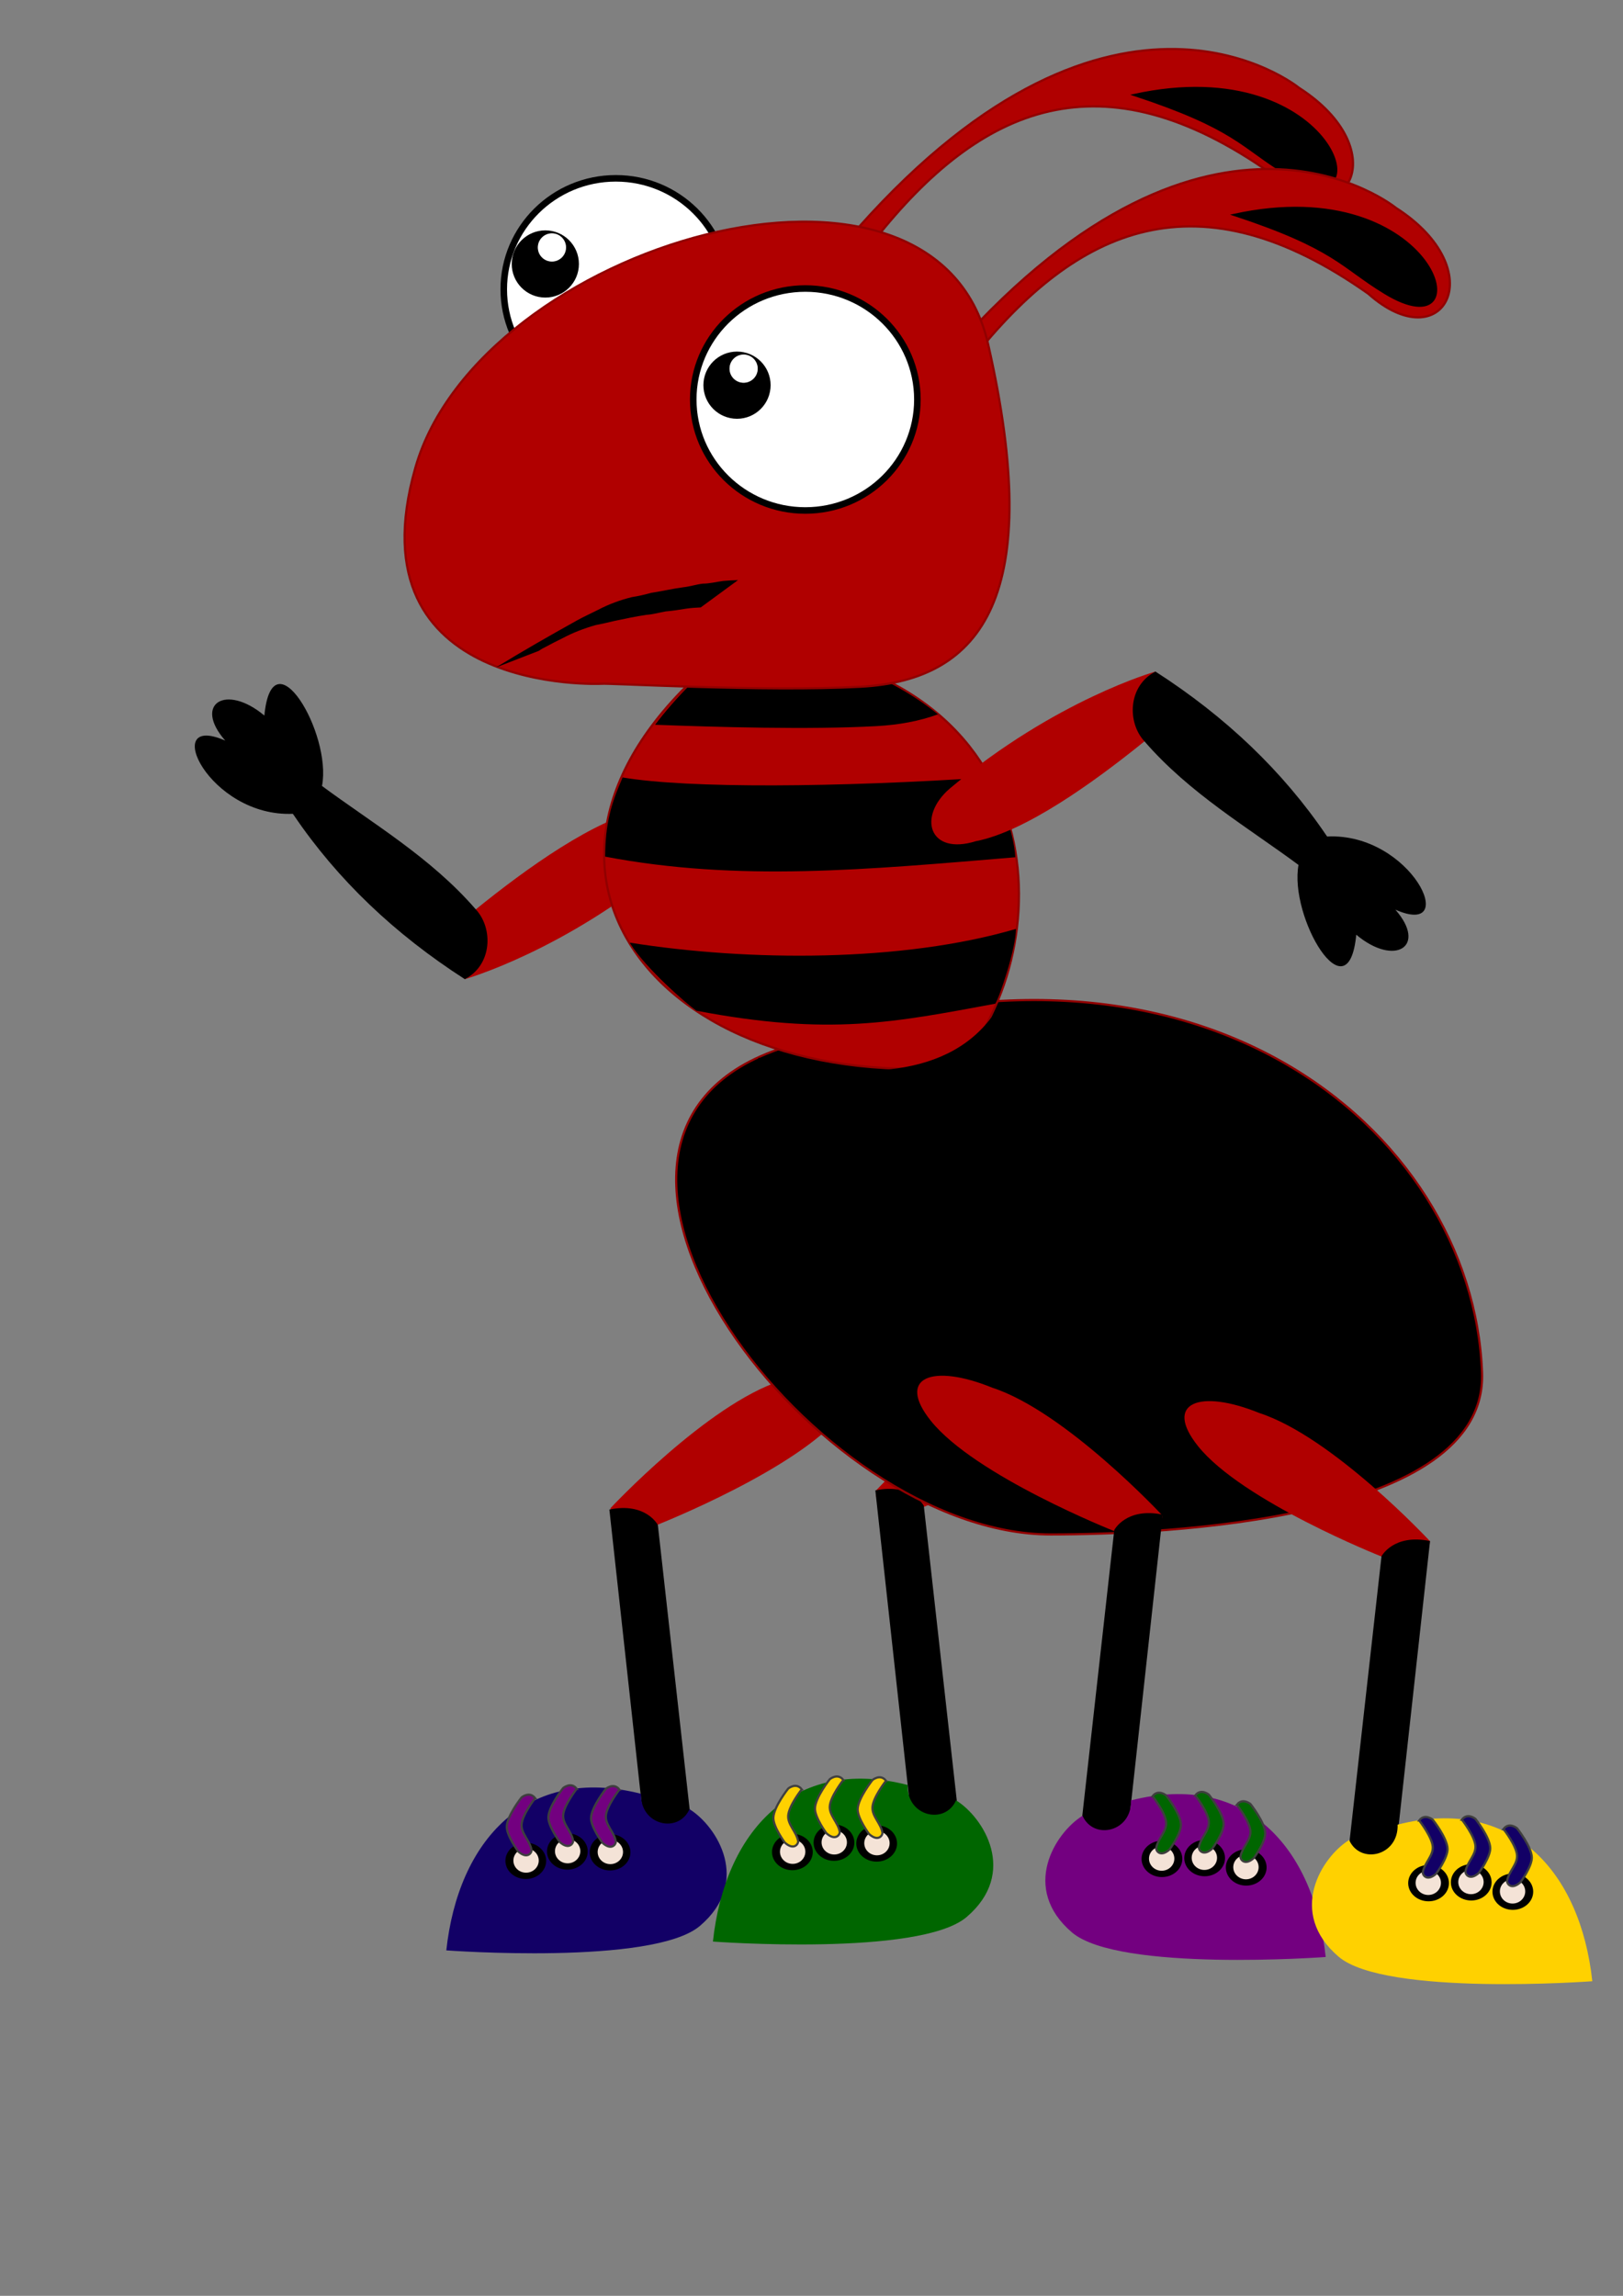<?xml version="1.0" encoding="UTF-8" standalone="no"?>
<!-- Created with Inkscape (http://www.inkscape.org/) -->

<svg
   xmlns:dc="http://purl.org/dc/elements/1.1/"
   xmlns:cc="http://creativecommons.org/ns#"
   xmlns:rdf="http://www.w3.org/1999/02/22-rdf-syntax-ns#"
   xmlns:svg="http://www.w3.org/2000/svg"
   xmlns="http://www.w3.org/2000/svg"
   xmlns:sodipodi="http://sodipodi.sourceforge.net/DTD/sodipodi-0.dtd"
   xmlns:inkscape="http://www.inkscape.org/namespaces/inkscape"
   width="210mm"
   height="297mm"
   viewBox="0 0 744.094 1052.362"
   id="svg2"
   version="1.1"
   inkscape:version="0.91 r13725"
   sodipodi:docname="mravenec.svg"
   inkscape:export-filename="C:\Users\Ivana\Desktop\Radek_hra\export\predni_prava_vrsek.png"
   inkscape:export-xdpi="100"
   inkscape:export-ydpi="100">
  <rect x="0" y="0" width="744.094" height="1052.362" fill="#808080" stroke="none"/>
  <defs
     id="defs4" />
  <sodipodi:namedview
     id="base"
     pagecolor="#ffffff"
     bordercolor="#666666"
     borderopacity="1.0"
     inkscape:pageopacity="0.0"
     inkscape:pageshadow="2"
     inkscape:zoom="0.7"
     inkscape:cx="507.65787"
     inkscape:cy="490.85479"
     inkscape:document-units="px"
     inkscape:current-layer="layer4"
     showgrid="false"
     inkscape:window-width="1920"
     inkscape:window-height="1017"
     inkscape:window-x="-8"
     inkscape:window-y="-8"
     inkscape:window-maximized="1" />
  <g
     inkscape:label="femur_right_middle"
     id="g4382"
     inkscape:groupmode="layer"
     style="display:inline">
    <path
       inkscape:export-filename="C:\Users\Ivana\Desktop\Radek_hra\export\predni_prava_vrsek.png"
       inkscape:export-ydpi="100"
       inkscape:export-xdpi="100"
       style="display:inline;fill:#b00000;fill-opacity:1;fill-rule:evenodd;stroke:none;stroke-width:1px;stroke-linecap:butt;stroke-linejoin:miter;stroke-opacity:1"
       d="m 386.069,648.072 c -20.194,25.306 -84.083,50.62 -84.083,50.62 -14.756,6.932 -22.784,-0.179 -22.045,-7.428 0,0 44.208,-47.342 77.934,-58.302 27.485,-11.184 44.056,-4.767 28.193,15.111 z"
       id="path4384"
       inkscape:connector-curvature="0"
       sodipodi:nodetypes="scccs" />
  </g>
  <g
     style="display:inline"
     inkscape:groupmode="layer"
     id="g4328"
     inkscape:label="tibia_right_middle">
    <path
       inkscape:export-filename="C:\Users\Ivana\Desktop\Radek_hra\export\predni_prava_spodek.png"
       inkscape:export-ydpi="100"
       inkscape:export-xdpi="100"
       style="display:inline;fill:#000000;fill-opacity:1;fill-rule:evenodd;stroke:none;stroke-width:1px;stroke-linecap:butt;stroke-linejoin:miter;stroke-opacity:1"
       d="m 301.602,699.02 16.162,144.452 -21.971,-2.02 -16.415,-149.503 c 16.805,-3.456 22.223,7.071 22.223,7.071 z"
       id="path4306-0"
       inkscape:connector-curvature="0"
       sodipodi:nodetypes="ccccc" />
    <path
       inkscape:export-ydpi="100"
       inkscape:export-xdpi="100"
       style="fill:#120066;fill-opacity:1;fill-rule:evenodd;stroke:none;stroke-width:1px;stroke-linecap:butt;stroke-linejoin:miter;stroke-opacity:1"
       d="m 204.618,894.023 c 0,0 94.903,7.032 116.32,-11.255 23.688,-20.228 7.811,-45.63 -4.836,-53.478 -5.086,11.402 -22.67,7.38 -22.224,-7.055 -52.763,-13.445 -83.847,21.702 -89.26,71.788 z"
       id="path4332"
       inkscape:connector-curvature="0"
       sodipodi:nodetypes="csccc" />
    <ellipse
       inkscape:export-ydpi="100"
       inkscape:export-xdpi="100"
       transform="scale(-1,1)"
       style="opacity:1;fill:#000000;fill-opacity:1;stroke:#000000;stroke-width:0.5;stroke-miterlimit:4;stroke-dasharray:none;stroke-opacity:1"
       id="ellipse4334"
       cx="-279.695"
       cy="849.054"
       rx="9.091"
       ry="8.081" />
    <ellipse
       inkscape:export-ydpi="100"
       inkscape:export-xdpi="100"
       transform="scale(-1,1)"
       style="opacity:1;fill:#f4e3d7;fill-opacity:1;stroke:#000000;stroke-width:0.5;stroke-miterlimit:4;stroke-dasharray:none;stroke-opacity:1"
       id="ellipse4336"
       cx="-279.822"
       cy="848.928"
       rx="6.061"
       ry="5.808" />
    <path
       inkscape:export-ydpi="100"
       inkscape:export-xdpi="100"
       style="fill:#730080;fill-opacity:1;fill-rule:evenodd;stroke:#3f3f3f;stroke-width:1px;stroke-linecap:butt;stroke-linejoin:miter;stroke-opacity:1"
       d="m 283.982,820.321 c 0,0 -6,7.615 -6.218,12.164 -0.198,4.124 3.779,7.251 4.554,11.518 0.224,1.236 -1.839,4.563 -6.116,0.714 0,0 -5.301,-7.179 -5.223,-11.339 0.093,-5.009 6.791,-13.408 6.791,-13.408 0,0 3.624,-3.042 6.213,0.351 z"
       id="path4338"
       inkscape:connector-curvature="0"
       sodipodi:nodetypes="cascscc" />
    <ellipse
       inkscape:export-ydpi="100"
       inkscape:export-xdpi="100"
       transform="scale(-1,1)"
       style="opacity:1;fill:#000000;fill-opacity:1;stroke:#000000;stroke-width:0.5;stroke-miterlimit:4;stroke-dasharray:none;stroke-opacity:1"
       id="ellipse4340"
       cx="-260.124"
       cy="848.685"
       rx="9.091"
       ry="8.081" />
    <ellipse
       inkscape:export-ydpi="100"
       inkscape:export-xdpi="100"
       transform="scale(-1,1)"
       style="opacity:1;fill:#f4e3d7;fill-opacity:1;stroke:#000000;stroke-width:0.5;stroke-miterlimit:4;stroke-dasharray:none;stroke-opacity:1"
       id="ellipse4342"
       cx="-260.25"
       cy="848.559"
       rx="6.061"
       ry="5.808" />
    <path
       inkscape:export-ydpi="100"
       inkscape:export-xdpi="100"
       style="fill:#730080;fill-opacity:1;fill-rule:evenodd;stroke:#3f3f3f;stroke-width:1px;stroke-linecap:butt;stroke-linejoin:miter;stroke-opacity:1"
       d="m 264.411,819.951 c 0,0 -6,7.615 -6.218,12.164 -0.198,4.124 3.779,7.251 4.554,11.518 0.224,1.236 -1.839,4.563 -6.116,0.714 0,0 -5.301,-7.179 -5.223,-11.339 0.093,-5.009 6.791,-13.408 6.791,-13.408 0,0 3.624,-3.042 6.213,0.351 z"
       id="path4344"
       inkscape:connector-curvature="0"
       sodipodi:nodetypes="cascscc" />
    <ellipse
       inkscape:export-ydpi="100"
       inkscape:export-xdpi="100"
       transform="scale(-1,1)"
       style="opacity:1;fill:#000000;fill-opacity:1;stroke:#000000;stroke-width:0.5;stroke-miterlimit:4;stroke-dasharray:none;stroke-opacity:1"
       id="ellipse4346"
       cx="-241.057"
       cy="852.978"
       rx="9.091"
       ry="8.081" />
    <ellipse
       inkscape:export-ydpi="100"
       inkscape:export-xdpi="100"
       transform="scale(-1,1)"
       style="opacity:1;fill:#f4e3d7;fill-opacity:1;stroke:#000000;stroke-width:0.5;stroke-miterlimit:4;stroke-dasharray:none;stroke-opacity:1"
       id="ellipse4348"
       cx="-241.183"
       cy="852.852"
       rx="6.061"
       ry="5.808" />
    <path
       inkscape:export-ydpi="100"
       inkscape:export-xdpi="100"
       style="fill:#730080;fill-opacity:1;fill-rule:evenodd;stroke:#3f3f3f;stroke-width:1px;stroke-linecap:butt;stroke-linejoin:miter;stroke-opacity:1"
       d="m 245.344,824.245 c 0,0 -6,7.615 -6.218,12.164 -0.198,4.124 3.779,7.251 4.554,11.518 0.224,1.236 -1.839,4.563 -6.116,0.714 0,0 -5.301,-7.179 -5.223,-11.339 0.093,-5.009 6.791,-13.408 6.791,-13.408 0,0 3.624,-3.042 6.213,0.351 z"
       id="path4350"
       inkscape:connector-curvature="0"
       sodipodi:nodetypes="cascscc" />
  </g>
  <g
     style="display:inline"
     inkscape:groupmode="layer"
     id="g4386"
     inkscape:label="femur_right_hind">
    <path
       sodipodi:nodetypes="scccs"
       inkscape:connector-curvature="0"
       id="path4316-0-5-0"
       d="m 507.703,640.079 c -20.194,25.306 -84.083,50.62 -84.083,50.62 -14.756,6.932 -22.784,-0.179 -22.045,-7.428 0,0 44.208,-47.342 77.934,-58.302 27.485,-11.184 44.056,-4.767 28.193,15.111 z"
       style="display:inline;fill:#b00000;fill-opacity:1;fill-rule:evenodd;stroke:none;stroke-width:1px;stroke-linecap:butt;stroke-linejoin:miter;stroke-opacity:1"
       inkscape:export-xdpi="100"
       inkscape:export-ydpi="100"
       inkscape:export-filename="C:\Users\Ivana\Desktop\Radek_hra\export\predni_prava_vrsek.png" />
  </g>
  <g
     inkscape:label="tibia_right_hind"
     id="g4302"
     inkscape:groupmode="layer"
     style="display:inline">
    <path
       inkscape:export-filename="C:\Users\Ivana\Desktop\Radek_hra\export\predni_prava_spodek.png"
       inkscape:export-ydpi="100"
       inkscape:export-xdpi="100"
       style="display:inline;fill:#000000;fill-opacity:1;fill-rule:evenodd;stroke:none;stroke-width:1px;stroke-linecap:butt;stroke-linejoin:miter;stroke-opacity:1"
       d="m 423.54,690.237 16.162,144.452 -21.971,-2.02 -16.415,-149.503 c 16.805,-3.456 22.223,7.071 22.223,7.071 z"
       id="path4306"
       inkscape:connector-curvature="0"
       sodipodi:nodetypes="ccccc" />
    <path
       inkscape:export-ydpi="100"
       inkscape:export-xdpi="100"
       sodipodi:nodetypes="csccc"
       inkscape:connector-curvature="0"
       id="path4308"
       d="m 326.847,889.982 c 0,0 94.903,7.032 116.32,-11.255 23.688,-20.228 7.811,-45.63 -4.836,-53.478 -5.086,11.402 -22.67,7.38 -22.224,-7.055 -52.763,-13.445 -83.847,21.702 -89.26,71.788 z"
       style="fill:#006600;fill-opacity:1;fill-rule:evenodd;stroke:none;stroke-width:1px;stroke-linecap:butt;stroke-linejoin:miter;stroke-opacity:1" />
    <ellipse
       inkscape:export-ydpi="100"
       inkscape:export-xdpi="100"
       transform="scale(-1,1)"
       ry="8.081"
       rx="9.091"
       cy="845.014"
       cx="-401.924"
       id="ellipse4310"
       style="opacity:1;fill:#000000;fill-opacity:1;stroke:#000000;stroke-width:0.5;stroke-miterlimit:4;stroke-dasharray:none;stroke-opacity:1" />
    <ellipse
       inkscape:export-ydpi="100"
       inkscape:export-xdpi="100"
       transform="scale(-1,1)"
       ry="5.808"
       rx="6.061"
       cy="844.887"
       cx="-402.05"
       id="ellipse4312"
       style="opacity:1;fill:#f4e3d7;fill-opacity:1;stroke:#000000;stroke-width:0.5;stroke-miterlimit:4;stroke-dasharray:none;stroke-opacity:1" />
    <path
       inkscape:export-ydpi="100"
       inkscape:export-xdpi="100"
       sodipodi:nodetypes="cascscc"
       inkscape:connector-curvature="0"
       id="path4314"
       d="m 406.211,816.28 c 0,0 -6,7.615 -6.218,12.164 -0.198,4.124 3.779,7.251 4.554,11.518 0.224,1.236 -1.839,4.563 -6.116,0.714 0,0 -5.301,-7.179 -5.223,-11.339 0.093,-5.009 6.791,-13.408 6.791,-13.408 0,0 3.624,-3.042 6.213,0.351 z"
       style="fill:#ffd100;fill-opacity:1;fill-rule:evenodd;stroke:#3f3f3f;stroke-width:1px;stroke-linecap:butt;stroke-linejoin:miter;stroke-opacity:1" />
    <ellipse
       inkscape:export-ydpi="100"
       inkscape:export-xdpi="100"
       transform="scale(-1,1)"
       ry="8.081"
       rx="9.091"
       cy="844.644"
       cx="-382.352"
       id="ellipse4316"
       style="opacity:1;fill:#000000;fill-opacity:1;stroke:#000000;stroke-width:0.5;stroke-miterlimit:4;stroke-dasharray:none;stroke-opacity:1" />
    <ellipse
       inkscape:export-ydpi="100"
       inkscape:export-xdpi="100"
       transform="scale(-1,1)"
       ry="5.808"
       rx="6.061"
       cy="844.518"
       cx="-382.478"
       id="ellipse4318"
       style="opacity:1;fill:#f4e3d7;fill-opacity:1;stroke:#000000;stroke-width:0.5;stroke-miterlimit:4;stroke-dasharray:none;stroke-opacity:1" />
    <path
       inkscape:export-ydpi="100"
       inkscape:export-xdpi="100"
       sodipodi:nodetypes="cascscc"
       inkscape:connector-curvature="0"
       id="path4320"
       d="m 386.639,815.911 c 0,0 -6,7.615 -6.218,12.164 -0.198,4.124 3.779,7.251 4.554,11.518 0.224,1.236 -1.839,4.563 -6.116,0.714 0,0 -5.301,-7.179 -5.223,-11.339 0.093,-5.009 6.791,-13.408 6.791,-13.408 0,0 3.624,-3.042 6.213,0.351 z"
       style="fill:#ffd100;fill-opacity:1;fill-rule:evenodd;stroke:#3f3f3f;stroke-width:1px;stroke-linecap:butt;stroke-linejoin:miter;stroke-opacity:1" />
    <ellipse
       inkscape:export-ydpi="100"
       inkscape:export-xdpi="100"
       transform="scale(-1,1)"
       ry="8.081"
       rx="9.091"
       cy="848.937"
       cx="-363.285"
       id="ellipse4322"
       style="opacity:1;fill:#000000;fill-opacity:1;stroke:#000000;stroke-width:0.5;stroke-miterlimit:4;stroke-dasharray:none;stroke-opacity:1" />
    <ellipse
       inkscape:export-ydpi="100"
       inkscape:export-xdpi="100"
       transform="scale(-1,1)"
       ry="5.808"
       rx="6.061"
       cy="848.811"
       cx="-363.412"
       id="ellipse4324"
       style="opacity:1;fill:#f4e3d7;fill-opacity:1;stroke:#000000;stroke-width:0.5;stroke-miterlimit:4;stroke-dasharray:none;stroke-opacity:1" />
    <path
       inkscape:export-ydpi="100"
       inkscape:export-xdpi="100"
       sodipodi:nodetypes="cascscc"
       inkscape:connector-curvature="0"
       id="path4326"
       d="m 367.572,820.204 c 0,0 -6,7.615 -6.218,12.164 -0.198,4.124 3.779,7.251 4.554,11.518 0.224,1.236 -1.839,4.563 -6.116,0.714 0,0 -5.301,-7.179 -5.223,-11.339 0.093,-5.009 6.791,-13.408 6.791,-13.408 0,0 3.624,-3.042 6.213,0.351 z"
       style="fill:#ffd100;fill-opacity:1;fill-rule:evenodd;stroke:#3f3f3f;stroke-width:1px;stroke-linecap:butt;stroke-linejoin:miter;stroke-opacity:1" />
  </g>
  <g
     inkscape:label="antenna_right"
     id="g4220"
     inkscape:groupmode="layer"
     style="display:inline">
    <path
       style="display:inline;fill:#b00000;fill-opacity:1;fill-rule:evenodd;stroke:#910000;stroke-width:1px;stroke-linecap:butt;stroke-linejoin:miter;stroke-opacity:1"
       d="M 393.487,104.369 C 511.674,-28.466 595.517,40.224 595.517,40.224 640.182,68.801 617.428,110.4 582.89,79.62 505.043,24.641 449.763,48.315 401.063,109.924 Z"
       id="path4216-8"
       inkscape:connector-curvature="0"
       sodipodi:nodetypes="ccccc"
       inkscape:export-xdpi="100"
       inkscape:export-ydpi="100"
       inkscape:export-filename="C:\Users\Ivana\Desktop\Radek_hra\export\telo.png" />
    <path
       style="display:inline;fill:#000000;fill-rule:evenodd;stroke:#000000;stroke-width:0.81px;stroke-linecap:butt;stroke-linejoin:miter;stroke-opacity:1"
       d="m 589.156,79.457 c -20.153,-12.269 -22.804,-20.569 -69.459,-35.95 94.167,-20.686 115.922,64.237 69.459,35.95 z"
       id="path4224-7-3"
       inkscape:connector-curvature="0"
       sodipodi:nodetypes="scs"
       inkscape:export-xdpi="100"
       inkscape:export-ydpi="100"
       inkscape:export-filename="C:\Users\Ivana\Desktop\Radek_hra\export\telo.png" />
  </g>
  <g
     inkscape:groupmode="layer"
     id="layer4"
     inkscape:label="antenna_left"
     style="display:inline">
    <path
       style="fill:#b00000;fill-opacity:1;fill-rule:evenodd;stroke:#910000;stroke-width:1px;stroke-linecap:butt;stroke-linejoin:miter;stroke-opacity:1"
       d="M 437.901,159.387 C 556.089,26.552 639.932,95.243 639.932,95.243 684.597,123.82 661.842,165.419 627.305,134.639 549.457,79.659 494.177,103.333 445.477,164.943 Z"
       id="path4216"
       inkscape:connector-curvature="0"
       sodipodi:nodetypes="ccccc"
       inkscape:export-xdpi="100"
       inkscape:export-ydpi="100"
       inkscape:export-filename="C:\Users\Ivana\Desktop\Radek_hra\export\telo.png" />
    <path
       style="display:inline;fill:#000000;fill-rule:evenodd;stroke:#000000;stroke-width:0.81px;stroke-linecap:butt;stroke-linejoin:miter;stroke-opacity:1"
       d="M 634.935,134.421 C 614.782,122.153 612.131,113.852 565.477,98.471 659.644,77.785 681.399,162.708 634.935,134.421 Z"
       id="path4224-7-7"
       inkscape:connector-curvature="0"
       sodipodi:nodetypes="scs"
       inkscape:export-xdpi="100"
       inkscape:export-ydpi="100"
       inkscape:export-filename="C:\Users\Ivana\Desktop\Radek_hra\export\telo.png" />
  </g>
  <g
     inkscape:groupmode="layer"
     id="layer6"
     inkscape:label="body-gaster"
     style="display:inline">
    <path
       style="fill:#000000;fill-opacity:1;fill-rule:evenodd;stroke:#910000;stroke-width:1px;stroke-linecap:butt;stroke-linejoin:miter;stroke-opacity:1"
       d="m 353.9,482.062 c 192.482,-72.763 321.463,35.387 325.559,147.164 2.488,67.882 -146.163,74.095 -197.706,74.142 -107.968,0.097 -242.705,-177.888 -127.853,-221.305 z"
       id="path4247"
       inkscape:connector-curvature="0"
       sodipodi:nodetypes="ssss"
       inkscape:export-xdpi="100"
       inkscape:export-ydpi="100"
       inkscape:export-filename="C:\Users\Ivana\Desktop\Radek_hra\export\telo.png" />
  </g>
  <g
     style="display:inline"
     inkscape:groupmode="layer"
     id="g4338"
     inkscape:label="femur_left_middle">
    <path
       sodipodi:nodetypes="scccs"
       inkscape:connector-curvature="0"
       id="path4316-0-5"
       d="m 426.689,651.191 c 20.194,25.306 84.083,50.62 84.083,50.62 10.649,4.968 21.088,2.856 22.223,-7.071 0,0 -44.387,-47.699 -78.112,-58.659 -27.485,-11.184 -44.056,-4.767 -28.193,15.111 z"
       style="display:inline;fill:#b00000;fill-opacity:1;fill-rule:evenodd;stroke:none;stroke-width:1px;stroke-linecap:butt;stroke-linejoin:miter;stroke-opacity:1"
       inkscape:export-xdpi="100"
       inkscape:export-ydpi="100"
       inkscape:export-filename="C:\Users\Ivana\Desktop\Radek_hra\export\predni_prava_vrsek.png" />
  </g>
  <g
     inkscape:label="tibia_left_middle"
     id="g4276"
     inkscape:groupmode="layer"
     style="display:inline">
    <path
       inkscape:export-filename="C:\Users\Ivana\Desktop\Radek_hra\export\predni_prava_spodek.png"
       inkscape:export-ydpi="100"
       inkscape:export-xdpi="100"
       style="display:inline;fill:#000000;fill-opacity:1;fill-rule:evenodd;stroke:none;stroke-width:1px;stroke-linecap:butt;stroke-linejoin:miter;stroke-opacity:1"
       d="m 510.851,701.349 -16.162,144.452 21.971,-2.02 16.415,-149.503 c -16.805,-3.456 -22.223,7.071 -22.223,7.071 z"
       id="path4280"
       inkscape:connector-curvature="0"
       sodipodi:nodetypes="ccccc" />
    <path
       inkscape:export-filename="C:\Users\Ivana\Desktop\Radek_hra\export\predni_prava_spodek.png"
       inkscape:export-ydpi="100"
       inkscape:export-xdpi="100"
       sodipodi:nodetypes="csccc"
       inkscape:connector-curvature="0"
       id="path4282"
       d="m 607.794,897.053 c 0,0 -94.903,7.032 -116.32,-11.255 -23.688,-20.228 -7.811,-45.63 4.836,-53.478 5.086,11.402 22.67,7.38 22.224,-7.055 52.763,-13.445 83.847,21.702 89.26,71.788 z"
       style="fill:#730080;fill-opacity:1;fill-rule:evenodd;stroke:none;stroke-width:1px;stroke-linecap:butt;stroke-linejoin:miter;stroke-opacity:1" />
    <ellipse
       inkscape:export-filename="C:\Users\Ivana\Desktop\Radek_hra\export\predni_prava_spodek.png"
       inkscape:export-ydpi="100"
       inkscape:export-xdpi="100"
       ry="8.081"
       rx="9.091"
       cy="852.085"
       cx="532.717"
       id="ellipse4284"
       style="opacity:1;fill:#000000;fill-opacity:1;stroke:#000000;stroke-width:0.5;stroke-miterlimit:4;stroke-dasharray:none;stroke-opacity:1" />
    <ellipse
       inkscape:export-filename="C:\Users\Ivana\Desktop\Radek_hra\export\predni_prava_spodek.png"
       inkscape:export-ydpi="100"
       inkscape:export-xdpi="100"
       ry="5.808"
       rx="6.061"
       cy="851.958"
       cx="532.591"
       id="ellipse4286"
       style="opacity:1;fill:#f4e3d7;fill-opacity:1;stroke:#000000;stroke-width:0.5;stroke-miterlimit:4;stroke-dasharray:none;stroke-opacity:1" />
    <path
       inkscape:export-filename="C:\Users\Ivana\Desktop\Radek_hra\export\predni_prava_spodek.png"
       inkscape:export-ydpi="100"
       inkscape:export-xdpi="100"
       sodipodi:nodetypes="cascscc"
       inkscape:connector-curvature="0"
       id="path4288"
       d="m 528.43,823.351 c 0,0 6,7.615 6.218,12.164 0.198,4.124 -3.779,7.251 -4.554,11.518 -0.224,1.236 1.839,4.563 6.116,0.714 0,0 5.301,-7.179 5.223,-11.339 -0.093,-5.009 -6.791,-13.408 -6.791,-13.408 0,0 -3.624,-3.042 -6.213,0.351 z"
       style="fill:#006600;fill-opacity:1;fill-rule:evenodd;stroke:#3f3f3f;stroke-width:1px;stroke-linecap:butt;stroke-linejoin:miter;stroke-opacity:1" />
    <ellipse
       inkscape:export-filename="C:\Users\Ivana\Desktop\Radek_hra\export\predni_prava_spodek.png"
       inkscape:export-ydpi="100"
       inkscape:export-xdpi="100"
       ry="8.081"
       rx="9.091"
       cy="851.715"
       cx="552.289"
       id="ellipse4290"
       style="opacity:1;fill:#000000;fill-opacity:1;stroke:#000000;stroke-width:0.5;stroke-miterlimit:4;stroke-dasharray:none;stroke-opacity:1" />
    <ellipse
       inkscape:export-filename="C:\Users\Ivana\Desktop\Radek_hra\export\predni_prava_spodek.png"
       inkscape:export-ydpi="100"
       inkscape:export-xdpi="100"
       ry="5.808"
       rx="6.061"
       cy="851.589"
       cx="552.163"
       id="ellipse4292"
       style="opacity:1;fill:#f4e3d7;fill-opacity:1;stroke:#000000;stroke-width:0.5;stroke-miterlimit:4;stroke-dasharray:none;stroke-opacity:1" />
    <path
       inkscape:export-filename="C:\Users\Ivana\Desktop\Radek_hra\export\predni_prava_spodek.png"
       inkscape:export-ydpi="100"
       inkscape:export-xdpi="100"
       sodipodi:nodetypes="cascscc"
       inkscape:connector-curvature="0"
       id="path4294"
       d="m 548.002,822.982 c 0,0 6,7.615 6.218,12.164 0.198,4.124 -3.779,7.251 -4.554,11.518 -0.224,1.236 1.839,4.563 6.116,0.714 0,0 5.301,-7.179 5.223,-11.339 -0.093,-5.009 -6.791,-13.408 -6.791,-13.408 0,0 -3.624,-3.042 -6.213,0.351 z"
       style="fill:#006600;fill-opacity:1;fill-rule:evenodd;stroke:#3f3f3f;stroke-width:1px;stroke-linecap:butt;stroke-linejoin:miter;stroke-opacity:1" />
    <ellipse
       inkscape:export-filename="C:\Users\Ivana\Desktop\Radek_hra\export\predni_prava_spodek.png"
       inkscape:export-ydpi="100"
       inkscape:export-xdpi="100"
       ry="8.081"
       rx="9.091"
       cy="856.008"
       cx="571.355"
       id="ellipse4296"
       style="opacity:1;fill:#000000;fill-opacity:1;stroke:#000000;stroke-width:0.5;stroke-miterlimit:4;stroke-dasharray:none;stroke-opacity:1" />
    <ellipse
       inkscape:export-filename="C:\Users\Ivana\Desktop\Radek_hra\export\predni_prava_spodek.png"
       inkscape:export-ydpi="100"
       inkscape:export-xdpi="100"
       ry="5.808"
       rx="6.061"
       cy="855.882"
       cx="571.229"
       id="ellipse4298"
       style="opacity:1;fill:#f4e3d7;fill-opacity:1;stroke:#000000;stroke-width:0.5;stroke-miterlimit:4;stroke-dasharray:none;stroke-opacity:1" />
    <path
       inkscape:export-filename="C:\Users\Ivana\Desktop\Radek_hra\export\predni_prava_spodek.png"
       inkscape:export-ydpi="100"
       inkscape:export-xdpi="100"
       sodipodi:nodetypes="cascscc"
       inkscape:connector-curvature="0"
       id="path4300"
       d="m 567.068,827.275 c 0,0 6,7.615 6.218,12.164 0.198,4.124 -3.779,7.251 -4.554,11.518 -0.224,1.236 1.839,4.563 6.116,0.714 0,0 5.301,-7.179 5.223,-11.339 -0.093,-5.009 -6.791,-13.408 -6.791,-13.408 0,0 -3.624,-3.042 -6.213,0.351 z"
       style="fill:#006600;fill-opacity:1;fill-rule:evenodd;stroke:#3f3f3f;stroke-width:1px;stroke-linecap:butt;stroke-linejoin:miter;stroke-opacity:1" />
  </g>
  <g
     inkscape:label="femur_left_hind"
     id="g4314"
     inkscape:groupmode="layer"
     style="display:inline">
    <path
       sodipodi:nodetypes="scccs"
       inkscape:connector-curvature="0"
       id="path4316-0"
       d="m 549.21,662.829 c 20.194,25.306 84.083,50.62 84.083,50.62 14.935,10.861 22.159,-8e-4 22.223,-7.071 0,0 -44.387,-47.699 -78.112,-58.659 -27.485,-11.184 -44.056,-4.767 -28.193,15.111 z"
       style="display:inline;fill:#b00000;fill-opacity:1;fill-rule:evenodd;stroke:none;stroke-width:1px;stroke-linecap:butt;stroke-linejoin:miter;stroke-opacity:1"
       inkscape:export-xdpi="100"
       inkscape:export-ydpi="100"
       inkscape:export-filename="C:\Users\Ivana\Desktop\Radek_hra\export\noha_zadni_prava_vrsek.png" />
  </g>
  <g
     style="display:inline"
     inkscape:groupmode="layer"
     id="g4250"
     inkscape:label="tibia_left_hind">
    <path
       inkscape:export-filename="C:\Users\Ivana\Desktop\Radek_hra\export\zadni_prava_spodek.png"
       inkscape:export-ydpi="100"
       inkscape:export-xdpi="100"
       style="display:inline;fill:#000000;fill-opacity:1;fill-rule:evenodd;stroke:none;stroke-width:1px;stroke-linecap:butt;stroke-linejoin:miter;stroke-opacity:1"
       d="M 633.372,713.389 617.21,857.439 l 21.971,-2.02 16.447,-149.029 c -16.805,-3.456 -22.255,6.999 -22.255,6.999 z"
       id="path4254"
       inkscape:connector-curvature="0"
       sodipodi:nodetypes="ccccc" />
    <path
       inkscape:export-filename="C:\Users\Ivana\Desktop\Radek_hra\export\zadni_prava_spodek.png"
       inkscape:export-ydpi="100"
       inkscape:export-xdpi="100"
       style="fill:#ffd100;fill-opacity:1;fill-rule:evenodd;stroke:none;stroke-width:1px;stroke-linecap:butt;stroke-linejoin:miter;stroke-opacity:1"
       d="m 730.023,908.165 c 0,0 -94.903,7.032 -116.32,-11.255 -23.688,-20.228 -7.811,-45.63 4.836,-53.478 5.086,11.402 22.67,7.38 22.224,-7.055 52.763,-13.445 83.847,21.702 89.26,71.788 z"
       id="path4256"
       inkscape:connector-curvature="0"
       sodipodi:nodetypes="csccc" />
    <ellipse
       inkscape:export-filename="C:\Users\Ivana\Desktop\Radek_hra\export\zadni_prava_spodek.png"
       inkscape:export-ydpi="100"
       inkscape:export-xdpi="100"
       style="opacity:1;fill:#000000;fill-opacity:1;stroke:#000000;stroke-width:0.5;stroke-miterlimit:4;stroke-dasharray:none;stroke-opacity:1"
       id="ellipse4258"
       cx="654.946"
       cy="863.196"
       rx="9.091"
       ry="8.081" />
    <ellipse
       inkscape:export-filename="C:\Users\Ivana\Desktop\Radek_hra\export\zadni_prava_spodek.png"
       inkscape:export-ydpi="100"
       inkscape:export-xdpi="100"
       style="opacity:1;fill:#f4e3d7;fill-opacity:1;stroke:#000000;stroke-width:0.5;stroke-miterlimit:4;stroke-dasharray:none;stroke-opacity:1"
       id="ellipse4260"
       cx="654.819"
       cy="863.07"
       rx="6.061"
       ry="5.808" />
    <path
       inkscape:export-filename="C:\Users\Ivana\Desktop\Radek_hra\export\zadni_prava_spodek.png"
       inkscape:export-ydpi="100"
       inkscape:export-xdpi="100"
       style="fill:#120066;fill-opacity:1;fill-rule:evenodd;stroke:#3f3f3f;stroke-width:1px;stroke-linecap:butt;stroke-linejoin:miter;stroke-opacity:1"
       d="m 650.659,834.463 c 0,0 6,7.615 6.218,12.164 0.198,4.124 -3.779,7.251 -4.554,11.518 -0.224,1.236 1.839,4.563 6.116,0.714 0,0 5.301,-7.179 5.223,-11.339 -0.093,-5.009 -6.791,-13.408 -6.791,-13.408 0,0 -3.624,-3.042 -6.213,0.351 z"
       id="path4262"
       inkscape:connector-curvature="0"
       sodipodi:nodetypes="cascscc" />
    <ellipse
       inkscape:export-filename="C:\Users\Ivana\Desktop\Radek_hra\export\zadni_prava_spodek.png"
       inkscape:export-ydpi="100"
       inkscape:export-xdpi="100"
       style="opacity:1;fill:#000000;fill-opacity:1;stroke:#000000;stroke-width:0.5;stroke-miterlimit:4;stroke-dasharray:none;stroke-opacity:1"
       id="ellipse4264"
       cx="674.517"
       cy="862.827"
       rx="9.091"
       ry="8.081" />
    <ellipse
       inkscape:export-filename="C:\Users\Ivana\Desktop\Radek_hra\export\zadni_prava_spodek.png"
       inkscape:export-ydpi="100"
       inkscape:export-xdpi="100"
       style="opacity:1;fill:#f4e3d7;fill-opacity:1;stroke:#000000;stroke-width:0.5;stroke-miterlimit:4;stroke-dasharray:none;stroke-opacity:1"
       id="ellipse4266"
       cx="674.391"
       cy="862.701"
       rx="6.061"
       ry="5.808" />
    <path
       inkscape:export-filename="C:\Users\Ivana\Desktop\Radek_hra\export\zadni_prava_spodek.png"
       inkscape:export-ydpi="100"
       inkscape:export-xdpi="100"
       style="fill:#120066;fill-opacity:1;fill-rule:evenodd;stroke:#3f3f3f;stroke-width:1px;stroke-linecap:butt;stroke-linejoin:miter;stroke-opacity:1"
       d="m 670.23,834.094 c 0,0 6,7.615 6.218,12.164 0.198,4.124 -3.779,7.251 -4.554,11.518 -0.224,1.236 1.839,4.563 6.116,0.714 0,0 5.301,-7.179 5.223,-11.339 -0.093,-5.009 -6.791,-13.408 -6.791,-13.408 0,0 -3.624,-3.042 -6.213,0.351 z"
       id="path4268"
       inkscape:connector-curvature="0"
       sodipodi:nodetypes="cascscc" />
    <ellipse
       inkscape:export-filename="C:\Users\Ivana\Desktop\Radek_hra\export\zadni_prava_spodek.png"
       inkscape:export-ydpi="100"
       inkscape:export-xdpi="100"
       style="opacity:1;fill:#000000;fill-opacity:1;stroke:#000000;stroke-width:0.5;stroke-miterlimit:4;stroke-dasharray:none;stroke-opacity:1"
       id="ellipse4270"
       cx="693.584"
       cy="867.12"
       rx="9.091"
       ry="8.081" />
    <ellipse
       inkscape:export-filename="C:\Users\Ivana\Desktop\Radek_hra\export\zadni_prava_spodek.png"
       inkscape:export-ydpi="100"
       inkscape:export-xdpi="100"
       style="opacity:1;fill:#f4e3d7;fill-opacity:1;stroke:#000000;stroke-width:0.5;stroke-miterlimit:4;stroke-dasharray:none;stroke-opacity:1"
       id="ellipse4272"
       cx="693.458"
       cy="866.994"
       rx="6.061"
       ry="5.808" />
    <path
       inkscape:export-filename="C:\Users\Ivana\Desktop\Radek_hra\export\zadni_prava_spodek.png"
       inkscape:export-ydpi="100"
       inkscape:export-xdpi="100"
       style="fill:#120066;fill-opacity:1;fill-rule:evenodd;stroke:#3f3f3f;stroke-width:1px;stroke-linecap:butt;stroke-linejoin:miter;stroke-opacity:1"
       d="m 689.297,838.387 c 0,0 6,7.615 6.218,12.164 0.198,4.124 -3.779,7.251 -4.554,11.518 -0.224,1.236 1.839,4.563 6.116,0.714 0,0 5.301,-7.179 5.223,-11.339 -0.093,-5.009 -6.791,-13.408 -6.791,-13.408 0,0 -3.624,-3.042 -6.213,0.351 z"
       id="path4274"
       inkscape:connector-curvature="0"
       sodipodi:nodetypes="cascscc" />
  </g>
  <g
     style="display:inline"
     inkscape:groupmode="layer"
     id="g4444"
     inkscape:label="femur_right_front">
    <path
       sodipodi:nodetypes="ccccc"
       inkscape:connector-curvature="0"
       id="path4438-5-7-2"
       d="m 307.298,395.293 c -48.471,40.708 -94.179,53.533 -94.197,53.538 -7.798,-17.491 -4.819,-23.674 5.033,-31.986 23.487,-19.003 54.771,-41.433 77.363,-45.789 21.481,-6.66 26.884,11.353 11.801,24.236 z"
       style="display:inline;fill:#b00000;fill-opacity:1;fill-rule:evenodd;stroke:none;stroke-width:1px;stroke-linecap:butt;stroke-linejoin:miter;stroke-opacity:1"
       inkscape:export-xdpi="100"
       inkscape:export-ydpi="100" />
  </g>
  <g
     inkscape:label="tibia_right_front"
     id="g4242"
     inkscape:groupmode="layer"
     style="display:inline">
    <path
       inkscape:export-ydpi="100"
       inkscape:export-xdpi="100"
       style="display:inline;fill:#000000;fill-opacity:1;fill-rule:evenodd;stroke:none;stroke-width:1px;stroke-linecap:butt;stroke-linejoin:miter;stroke-opacity:1"
       d="m 213.102,448.831 c -32.265,-20.73 -58.402,-45.702 -78.287,-75.004 0,0 -6.871,-9.032 -1.194,-13.1 6.819,-4.885 13.525,-0.808 13.525,-0.808 23.35,17.338 50.327,33.038 70.989,56.926 8.016,8.635 7.613,25.442 -5.033,31.986 z"
       id="path4246"
       inkscape:connector-curvature="0"
       sodipodi:nodetypes="ccsccc" />
    <path
       inkscape:export-ydpi="100"
       inkscape:export-xdpi="100"
       style="fill:#000000;fill-opacity:1;fill-rule:evenodd;stroke:none;stroke-width:1px;stroke-linecap:butt;stroke-linejoin:miter;stroke-opacity:1"
       d="m 147.647,360.174 -13.214,12.857 c -38.659,1.78 -61.391,-46.846 -31.162,-33.542 -14.779,-16.854 0.239,-26.316 17.933,-11.487 3.638,-37.933 30.99,8.095 26.443,32.171 z"
       id="path4248"
       inkscape:connector-curvature="0"
       sodipodi:nodetypes="ccccc" />
  </g>
  <g
     inkscape:groupmode="layer"
     id="layer5"
     inkscape:label="body-alitrunk"
     style="display:inline">
    <path
       style="fill:#b00000;fill-opacity:1;fill-rule:evenodd;stroke:#910000;stroke-width:1px;stroke-linecap:butt;stroke-linejoin:miter;stroke-opacity:1"
       d="M 337.143,295.219 C 484.832,303.43 487.793,434.028 438.694,489.179 293.288,500.413 215.384,387.161 337.143,295.219 Z"
       id="path4227"
       inkscape:connector-curvature="0"
       sodipodi:nodetypes="ccc"
       inkscape:export-xdpi="100"
       inkscape:export-ydpi="100"
       inkscape:export-filename="C:\Users\Ivana\Desktop\Radek_hra\export\telo.png" />
    <path
       style="display:inline;fill:#000000;fill-rule:evenodd;stroke:#000000;stroke-width:1px;stroke-linecap:butt;stroke-linejoin:miter;stroke-opacity:1"
       d="m 347.691,485.298 c 40.551,9.254 84.848,11.219 107.286,-18.666 l -20.84,56.2 z"
       id="path4304-4"
       inkscape:connector-curvature="0"
       sodipodi:nodetypes="cccc"
       inkscape:transform-center-x="-1.443189"
       inkscape:transform-center-y="8.6712157" />
  </g>
  <g
     inkscape:groupmode="layer"
     id="layer9"
     inkscape:label="body-alitrunk_stripes"
     style="display:inline">
    <path
       style="display:inline;fill:#000000;fill-opacity:1;fill-rule:evenodd;stroke:none;stroke-width:1px;stroke-linecap:butt;stroke-linejoin:miter;stroke-opacity:1"
       d="m 285.44,356.374 c -5.155,11.889 -7.895,20.773 -8.016,36.289 61.163,11.634 119.643,5.987 188.059,0.297 -0.739,-12.178 -6.444,-24.821 -11.684,-36.642 -69.781,4.65 -138.12,5.169 -168.359,0.056 z"
       id="path4227-0-6-2-5-9"
       inkscape:connector-curvature="0"
       sodipodi:nodetypes="cccccc"
       inkscape:export-xdpi="100"
       inkscape:export-ydpi="100"
       inkscape:export-filename="C:\Users\Ivana\Desktop\Radek_hra\export\telo.png" />
    <path
       style="display:inline;fill:#000000;fill-opacity:1;fill-rule:evenodd;stroke:none;stroke-width:1px;stroke-linecap:butt;stroke-linejoin:miter;stroke-opacity:1"
       d="m 288.916,432.464 c 7.613,11.978 25.498,27.381 30.376,30.843 61.163,11.634 90.73,5.322 137.003,-3.226 1.94,-2.803 9.612,-25.851 9.462,-34.28 -52.004,15.272 -122.394,14.968 -176.93,6.306 z"
       id="path4227-0-6-2-5-9-8"
       inkscape:connector-curvature="0"
       sodipodi:nodetypes="cccccc"
       inkscape:export-xdpi="100"
       inkscape:export-ydpi="100"
       inkscape:export-filename="C:\Users\Ivana\Desktop\Radek_hra\export\telo.png" />
    <path
       style="display:inline;fill:#000000;fill-opacity:1;fill-rule:evenodd;stroke:none;stroke-width:1px;stroke-linecap:butt;stroke-linejoin:miter;stroke-opacity:1"
       d="m 337.592,295.219 c -15.472,12.056 -27.801,24.471 -37.273,37.003 27.626,1.029 70.52,2.334 101.519,0.618 10.315,-0.571 19.752,-2.308 28.183,-5.41 -22.161,-17.82 -52.472,-29.918 -92.429,-32.211 z"
       id="path4227-0-6-3"
       inkscape:connector-curvature="0"
       inkscape:export-xdpi="100"
       inkscape:export-ydpi="100"
       inkscape:export-filename="C:\Users\Ivana\Desktop\Radek_hra\export\telo.png" />
  </g>
  <g
     inkscape:label="body-eye_right"
     id="g4178"
     inkscape:groupmode="layer"
     style="display:inline">
    <ellipse
       style="display:inline;opacity:1;fill:#ffffff;fill-opacity:1;stroke:#000000;stroke-width:3;stroke-miterlimit:4;stroke-dasharray:none;stroke-opacity:1"
       id="path4151-5-4"
       cx="282.338"
       cy="132.618"
       rx="51.381"
       ry="50.876"
       inkscape:export-xdpi="100"
       inkscape:export-ydpi="100"
       inkscape:export-filename="C:\Users\Ivana\Desktop\Radek_hra\export\telo.png" />
    <circle
       style="display:inline;opacity:1;fill:#000000;fill-opacity:1;stroke:#000000;stroke-width:0.5;stroke-miterlimit:4;stroke-dasharray:none;stroke-opacity:1"
       id="path4153-4-5"
       cx="250.013"
       cy="121.002"
       r="15.152"
       inkscape:export-xdpi="100"
       inkscape:export-ydpi="100"
       inkscape:export-filename="C:\Users\Ivana\Desktop\Radek_hra\export\telo.png" />
    <circle
       style="display:inline;opacity:1;fill:#ffffff;fill-opacity:1;stroke:#000000;stroke-width:0.337;stroke-miterlimit:4;stroke-dasharray:none;stroke-opacity:1"
       id="path4155-7-8"
       cx="253.043"
       cy="113.425"
       r="6.647"
       inkscape:export-xdpi="100"
       inkscape:export-ydpi="100"
       inkscape:export-filename="C:\Users\Ivana\Desktop\Radek_hra\export\telo.png" />
  </g>
  <g
     inkscape:groupmode="layer"
     id="layer2"
     inkscape:label="body-head"
     style="display:inline">
    <path
       style="fill:#b00000;fill-opacity:1;fill-rule:evenodd;stroke:#910000;stroke-width:1px;stroke-linecap:butt;stroke-linejoin:miter;stroke-opacity:1"
       d="m 453.053,157.872 c -24.349,-107.236 -233.435,-45.897 -262.64,56.569 -29.799,104.551 85.358,98.995 85.358,98.995 3.111,-0.389 74.445,3.738 118.818,1.357 56.376,-3.025 84.452,-42.467 58.464,-156.921 z"
       id="path4148"
       inkscape:connector-curvature="0"
       sodipodi:nodetypes="sscss"
       inkscape:export-xdpi="100"
       inkscape:export-ydpi="100"
       inkscape:export-filename="C:\Users\Ivana\Desktop\Radek_hra\export\telo.png" />
    <path
       style="display:inline;opacity:1;fill:#000000;fill-opacity:1;stroke:none;stroke-width:3;stroke-miterlimit:4;stroke-dasharray:none;stroke-opacity:1"
       id="path4653-4-3"
       d="m 227.36,305.951 c 12.254,-7.491 24.735,-14.639 37.282,-21.62 3.093,-1.721 6.341,-3.149 9.492,-4.761 4.934,-2.588 10.188,-4.548 15.599,-5.867 3.003,-0.451 5.944,-1.164 8.874,-1.964 4.922,-0.748 9.765,-1.898 14.706,-2.556 3.007,-0.317 5.861,-1.292 8.873,-1.651 3.158,0.001 6.208,-0.812 9.323,-1.233 2.276,-0.223 4.561,-0.311 6.845,-0.384 0,0 -17.084,12.516 -17.084,12.516 l 0,0 c -2.248,0.107 -4.499,0.225 -6.725,0.575 -3.11,0.496 -6.21,0.999 -9.351,1.258 -2.929,0.527 -5.802,1.36 -8.785,1.564 -4.909,0.73 -9.768,1.747 -14.621,2.78 -2.939,0.695 -5.868,1.387 -8.833,1.958 -5.181,1.486 -10.222,3.402 -14.985,5.945 -1.415,0.71 -2.833,1.417 -4.246,2.131 -1.679,0.848 -6.614,3.572 -5.033,2.552 3.917,-2.526 8.052,-4.696 12.056,-7.082 1.834,-1.092 -3.704,2.122 -5.545,3.203 -1.595,0.937 -3.184,1.883 -4.761,2.85 -1.165,0.714 -2.31,1.46 -3.465,2.19 0,0 -19.619,7.594 -19.619,7.594 z"
       inkscape:connector-curvature="0"
       inkscape:export-xdpi="100"
       inkscape:export-ydpi="100"
       inkscape:export-filename="C:\Users\Ivana\Desktop\Radek_hra\export\telo.png" />
  </g>
  <g
     inkscape:groupmode="layer"
     id="layer3"
     inkscape:label="body-eye_left"
     style="display:inline">
    <ellipse
       style="opacity:1;fill:#ffffff;fill-opacity:1;stroke:#000000;stroke-width:3;stroke-miterlimit:4;stroke-dasharray:none;stroke-opacity:1"
       id="path4151"
       cx="369.211"
       cy="183.126"
       rx="51.381"
       ry="50.876"
       inkscape:export-xdpi="100"
       inkscape:export-ydpi="100"
       inkscape:export-filename="C:\Users\Ivana\Desktop\Radek_hra\export\telo.png" />
    <circle
       style="opacity:1;fill:#000000;fill-opacity:1;stroke:#000000;stroke-width:0.5;stroke-miterlimit:4;stroke-dasharray:none;stroke-opacity:1"
       id="path4153"
       cx="337.896"
       cy="176.56"
       r="15.152"
       inkscape:export-xdpi="100"
       inkscape:export-ydpi="100"
       inkscape:export-filename="C:\Users\Ivana\Desktop\Radek_hra\export\telo.png" />
    <circle
       style="opacity:1;fill:#ffffff;fill-opacity:1;stroke:#000000;stroke-width:0.337;stroke-miterlimit:4;stroke-dasharray:none;stroke-opacity:1"
       id="path4155"
       cx="340.927"
       cy="168.984"
       r="6.647"
       inkscape:export-xdpi="100"
       inkscape:export-ydpi="100"
       inkscape:export-filename="C:\Users\Ivana\Desktop\Radek_hra\export\telo.png" />
  </g>
  <g
     inkscape:label="femur_left_front"
     id="g4414"
     inkscape:groupmode="layer"
     style="display:inline">
    <path
       sodipodi:nodetypes="ccccc"
       inkscape:connector-curvature="0"
       id="path4438-5"
       d="m 435.538,361.369 c 48.471,-40.708 94.179,-53.533 94.197,-53.538 7.798,17.491 4.819,23.674 -5.033,31.986 -23.487,19.003 -54.771,41.433 -77.363,45.789 -21.481,6.66 -26.884,-11.353 -11.801,-24.236 z"
       style="display:inline;fill:#b00000;fill-opacity:1;fill-rule:evenodd;stroke:none;stroke-width:1px;stroke-linecap:butt;stroke-linejoin:miter;stroke-opacity:1"
       inkscape:export-xdpi="100"
       inkscape:export-ydpi="100" />
  </g>
  <g
     style="display:inline"
     inkscape:groupmode="layer"
     id="g4219"
     inkscape:label="tibia_left_front">
    <path
       inkscape:export-ydpi="100"
       inkscape:export-xdpi="100"
       sodipodi:nodetypes="ccccc"
       inkscape:connector-curvature="0"
       id="path4223"
       d="m 595.357,396.291 13.214,-12.857 c 38.659,-1.78 61.391,46.846 31.162,33.542 14.779,16.854 -0.239,26.316 -17.933,11.487 -3.638,37.933 -30.99,-8.095 -26.443,-32.171 z"
       style="fill:#000000;fill-opacity:1;fill-rule:evenodd;stroke:none;stroke-width:1px;stroke-linecap:butt;stroke-linejoin:miter;stroke-opacity:1" />
    <path
       inkscape:export-ydpi="100"
       inkscape:export-xdpi="100"
       style="display:inline;fill:#000000;fill-opacity:1;fill-rule:evenodd;stroke:none;stroke-width:1px;stroke-linecap:butt;stroke-linejoin:miter;stroke-opacity:1"
       d="m 529.735,307.831 c 32.265,20.73 58.402,45.702 78.287,75.004 0,0 6.871,9.032 1.194,13.1 -6.819,4.885 -13.525,0.808 -13.525,0.808 -23.35,-17.338 -50.327,-33.038 -70.989,-56.926 -8.016,-8.635 -7.613,-25.442 5.033,-31.986 z"
       id="path4225"
       inkscape:connector-curvature="0"
       sodipodi:nodetypes="ccsccc" />
  </g>
</svg>
